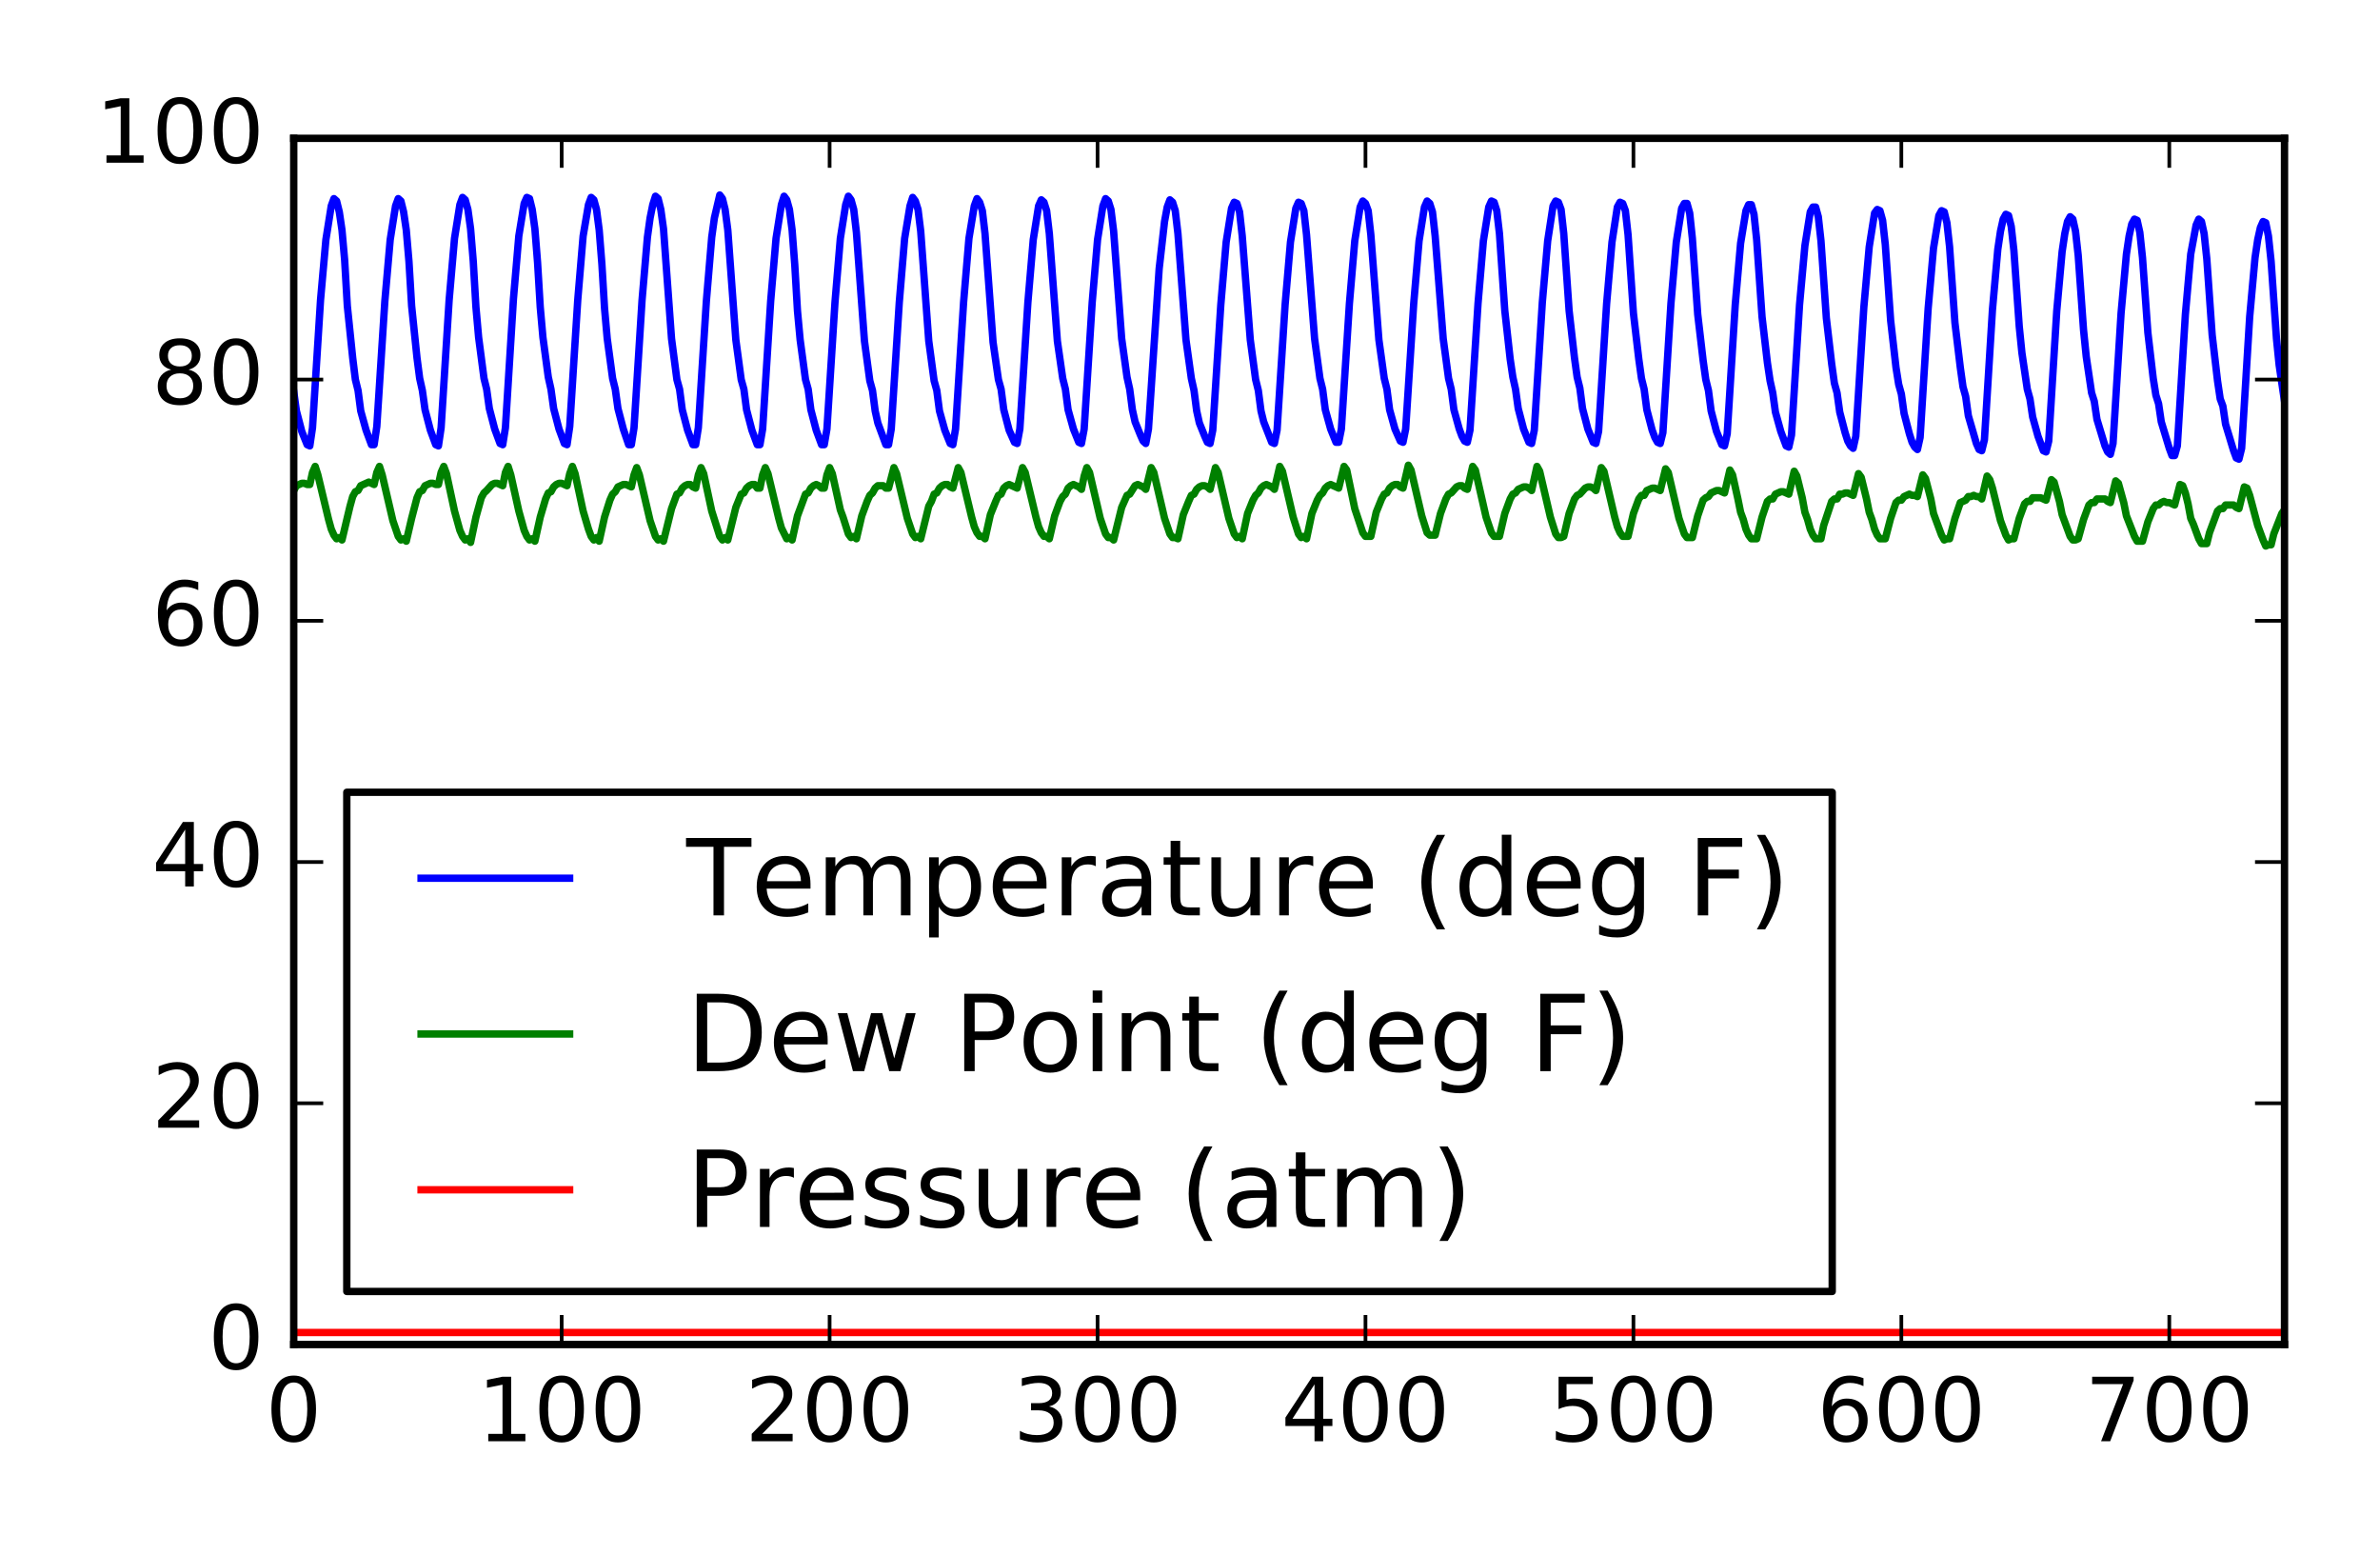 <?xml version="1.0" encoding="utf-8" standalone="no"?>
<!DOCTYPE svg PUBLIC "-//W3C//DTD SVG 1.1//EN"
  "http://www.w3.org/Graphics/SVG/1.1/DTD/svg11.dtd">
<!-- Created with matplotlib (http://matplotlib.org/) -->
<svg height="211pt" version="1.1" viewBox="0 0 323 211" width="323pt" xmlns="http://www.w3.org/2000/svg" xmlns:xlink="http://www.w3.org/1999/xlink">
 <defs>
  <style type="text/css">
*{stroke-linecap:butt;stroke-linejoin:round;stroke-miterlimit:100000;}
  </style>
 </defs>
 <g id="figure_1">
  <g id="patch_1">
   <path d="M 0 211 
L 323 211 
L 323 0 
L 0 0 
z
" style="fill:#ffffff;"/>
  </g>
  <g id="axes_1">
   <g id="patch_2">
    <path d="M 39.865 182.426 
L 310.04 182.426 
L 310.04 18.767 
L 39.865 18.767 
z
" style="fill:#ffffff;"/>
   </g>
   <g id="line2d_1">
    <path clip-path="url(#p791a00d838)" d="M 39.865 53.135 
L 40.229 55.754 
L 40.956 58.536 
L 41.683 60.336 
L 42.047 60.5 
L 42.41 58.045 
L 43.501 40.697 
L 44.229 32.514 
L 44.956 27.932 
L 45.319 26.95 
L 45.683 27.277 
L 46.047 28.75 
L 46.41 31.205 
L 46.774 35.296 
L 47.138 41.516 
L 47.865 48.553 
L 48.228 51.499 
L 48.592 52.972 
L 48.956 55.754 
L 49.683 58.372 
L 50.41 60.336 
L 50.774 60.336 
L 51.137 57.881 
L 52.228 40.861 
L 52.956 32.514 
L 53.683 27.932 
L 54.046 26.95 
L 54.41 27.277 
L 54.774 28.75 
L 55.137 31.205 
L 55.501 35.46 
L 55.865 41.516 
L 56.592 48.553 
L 56.955 51.335 
L 57.319 52.972 
L 57.683 55.59 
L 58.41 58.372 
L 59.137 60.336 
L 59.501 60.5 
L 59.864 58.045 
L 60.955 40.697 
L 61.683 32.351 
L 62.41 27.768 
L 62.774 26.786 
L 63.137 27.114 
L 63.501 28.423 
L 63.864 31.041 
L 64.228 35.46 
L 64.592 41.679 
L 64.955 45.771 
L 65.683 51.335 
L 66.046 52.808 
L 66.41 55.427 
L 67.137 58.209 
L 67.864 60.173 
L 68.228 60.336 
L 68.592 58.045 
L 69.682 40.534 
L 70.41 32.023 
L 71.137 27.604 
L 71.501 26.786 
L 71.864 26.95 
L 72.228 28.423 
L 72.591 31.041 
L 72.955 35.624 
L 73.319 41.679 
L 73.682 45.771 
L 74.41 51.171 
L 74.773 52.808 
L 75.137 55.427 
L 75.864 58.209 
L 76.591 60.173 
L 76.955 60.336 
L 77.319 57.881 
L 78.409 40.697 
L 79.137 32.023 
L 79.864 27.768 
L 80.228 26.786 
L 80.591 27.114 
L 80.955 28.423 
L 81.318 31.205 
L 81.682 35.787 
L 82.046 41.843 
L 82.409 45.934 
L 83.137 51.335 
L 83.5 52.808 
L 83.864 55.427 
L 84.591 58.209 
L 85.318 60.336 
L 85.682 60.336 
L 86.046 58.045 
L 87.137 40.697 
L 87.864 32.187 
L 88.227 29.568 
L 88.591 27.768 
L 88.955 26.623 
L 89.318 26.95 
L 89.682 28.423 
L 90.046 31.041 
L 91.136 45.934 
L 91.864 51.499 
L 92.227 52.808 
L 92.591 55.59 
L 93.318 58.372 
L 94.045 60.336 
L 94.409 60.336 
L 94.773 58.045 
L 95.864 40.861 
L 96.591 32.187 
L 96.954 29.568 
L 97.682 26.459 
L 98.045 26.95 
L 98.409 28.423 
L 98.773 31.205 
L 99.863 46.098 
L 100.591 51.499 
L 100.954 52.808 
L 101.318 55.59 
L 102.045 58.372 
L 102.773 60.336 
L 103.136 60.336 
L 103.5 58.209 
L 104.591 40.861 
L 105.318 32.351 
L 106.045 27.768 
L 106.409 26.623 
L 106.772 27.114 
L 107.136 28.423 
L 107.5 31.205 
L 107.863 35.951 
L 108.227 42.17 
L 108.591 46.098 
L 109.318 51.499 
L 109.681 52.808 
L 110.045 55.59 
L 110.772 58.372 
L 111.5 60.336 
L 111.863 60.336 
L 112.227 58.209 
L 113.318 41.025 
L 114.045 32.351 
L 114.772 27.768 
L 115.136 26.623 
L 115.499 27.114 
L 115.863 28.423 
L 116.227 31.532 
L 117.318 46.262 
L 118.045 51.662 
L 118.408 52.972 
L 118.772 55.754 
L 119.136 57.39 
L 120.227 60.336 
L 120.59 60.336 
L 120.954 58.209 
L 122.045 41.025 
L 122.772 32.351 
L 123.499 27.932 
L 123.863 26.786 
L 124.227 27.277 
L 124.59 28.423 
L 124.954 31.369 
L 126.045 46.262 
L 126.772 51.662 
L 127.136 52.972 
L 127.499 55.754 
L 128.226 58.372 
L 128.954 60.173 
L 129.317 60.336 
L 129.681 58.209 
L 130.772 41.025 
L 131.499 32.351 
L 132.226 27.932 
L 132.59 26.95 
L 132.954 27.441 
L 133.317 28.586 
L 133.681 31.696 
L 134.772 46.425 
L 135.499 51.499 
L 135.863 52.808 
L 136.226 55.59 
L 136.953 58.372 
L 137.681 60.009 
L 138.044 60.173 
L 138.408 58.209 
L 139.499 41.025 
L 140.226 32.514 
L 140.953 27.932 
L 141.317 27.114 
L 141.681 27.441 
L 142.044 28.586 
L 142.408 31.696 
L 143.499 46.262 
L 144.226 51.335 
L 144.59 52.808 
L 144.953 55.59 
L 145.681 58.209 
L 146.408 60.009 
L 146.771 60.173 
L 147.135 58.209 
L 148.226 41.025 
L 148.953 32.514 
L 149.68 27.932 
L 150.044 26.95 
L 150.408 27.277 
L 150.771 28.423 
L 151.135 31.369 
L 152.226 45.934 
L 152.953 51.171 
L 153.317 52.808 
L 153.68 55.59 
L 154.044 57.227 
L 154.771 59.027 
L 155.135 59.845 
L 155.498 60.173 
L 155.862 58.209 
L 157.317 36.442 
L 158.044 30.059 
L 158.407 28.095 
L 158.771 27.114 
L 159.135 27.441 
L 159.498 28.586 
L 159.862 31.696 
L 160.953 46.098 
L 161.68 51.335 
L 162.044 52.972 
L 162.407 55.754 
L 162.771 57.39 
L 163.498 59.191 
L 163.862 60.009 
L 164.225 60.173 
L 164.589 58.372 
L 165.68 41.352 
L 166.407 32.842 
L 167.135 28.259 
L 167.498 27.441 
L 167.862 27.604 
L 168.225 28.75 
L 168.589 32.023 
L 169.68 46.098 
L 170.407 51.499 
L 170.771 52.972 
L 171.134 55.754 
L 171.498 57.227 
L 172.589 60.009 
L 172.953 60.173 
L 173.316 58.372 
L 174.407 41.352 
L 175.134 32.842 
L 175.862 28.259 
L 176.225 27.441 
L 176.589 27.604 
L 176.952 28.586 
L 177.316 31.86 
L 178.407 45.934 
L 179.134 51.335 
L 179.498 52.808 
L 179.861 55.59 
L 180.589 58.209 
L 181.316 60.009 
L 181.68 60.009 
L 182.043 58.209 
L 183.134 41.188 
L 183.861 32.678 
L 184.589 28.095 
L 184.952 27.277 
L 185.316 27.604 
L 185.68 28.586 
L 186.043 31.86 
L 187.134 46.098 
L 187.861 51.335 
L 188.225 52.808 
L 188.589 55.59 
L 189.316 58.209 
L 190.043 59.845 
L 190.407 60.009 
L 190.77 58.209 
L 191.861 41.188 
L 192.588 32.678 
L 193.316 28.095 
L 193.679 27.277 
L 194.043 27.604 
L 194.407 28.75 
L 194.77 32.023 
L 195.861 45.934 
L 196.588 51.335 
L 196.952 52.808 
L 197.316 55.59 
L 198.043 58.209 
L 198.406 59.191 
L 198.77 59.845 
L 199.134 60.009 
L 199.497 58.372 
L 200.588 41.188 
L 201.315 32.678 
L 202.043 28.095 
L 202.406 27.277 
L 202.77 27.441 
L 203.134 28.586 
L 203.497 31.696 
L 204.224 42.17 
L 204.952 48.717 
L 205.315 51.171 
L 205.679 52.808 
L 206.043 55.427 
L 206.77 58.209 
L 207.497 60.009 
L 207.861 60.173 
L 208.224 58.372 
L 209.315 41.025 
L 210.043 32.678 
L 210.77 27.932 
L 211.133 27.277 
L 211.497 27.441 
L 211.861 28.423 
L 212.224 31.696 
L 212.952 42.17 
L 213.679 48.553 
L 214.042 51.171 
L 214.406 52.644 
L 214.77 55.427 
L 215.497 58.209 
L 216.224 60.009 
L 216.588 60.173 
L 216.951 58.536 
L 218.042 41.188 
L 218.77 32.842 
L 219.497 28.095 
L 219.86 27.441 
L 220.224 27.604 
L 220.588 28.586 
L 220.951 31.86 
L 221.679 42.497 
L 222.406 48.717 
L 222.769 51.335 
L 223.133 52.808 
L 223.497 55.59 
L 224.224 58.372 
L 224.588 59.354 
L 224.951 60.009 
L 225.315 60.173 
L 225.678 58.7 
L 226.769 41.188 
L 227.497 32.842 
L 228.224 28.259 
L 228.588 27.604 
L 228.951 27.604 
L 229.315 28.914 
L 229.678 32.351 
L 230.406 42.661 
L 231.133 48.88 
L 231.497 51.499 
L 231.86 52.972 
L 232.224 55.754 
L 232.951 58.536 
L 233.678 60.336 
L 234.042 60.5 
L 234.406 58.863 
L 235.496 41.352 
L 236.224 33.005 
L 236.951 28.586 
L 237.315 27.768 
L 237.678 27.768 
L 238.042 29.077 
L 238.405 32.514 
L 239.133 42.988 
L 239.86 49.208 
L 240.224 51.662 
L 240.587 53.299 
L 240.951 55.918 
L 241.678 58.536 
L 242.405 60.5 
L 242.769 60.664 
L 243.133 59.027 
L 244.223 41.352 
L 244.951 33.333 
L 245.678 28.75 
L 246.042 28.095 
L 246.405 28.095 
L 246.769 29.405 
L 247.132 32.678 
L 247.86 43.152 
L 248.587 49.371 
L 248.951 51.99 
L 249.314 53.299 
L 249.678 55.918 
L 250.405 58.7 
L 250.769 59.845 
L 251.132 60.5 
L 251.496 60.827 
L 251.86 59.191 
L 252.951 41.679 
L 253.678 33.496 
L 254.405 28.914 
L 254.769 28.423 
L 255.132 28.586 
L 255.496 29.896 
L 255.86 33.169 
L 256.587 43.479 
L 257.314 49.862 
L 257.678 52.153 
L 258.041 53.463 
L 258.405 56.081 
L 259.132 58.863 
L 259.496 60.009 
L 259.859 60.664 
L 260.223 60.991 
L 260.587 59.354 
L 261.678 41.843 
L 262.405 33.66 
L 263.132 29.241 
L 263.496 28.586 
L 263.859 28.75 
L 264.223 30.223 
L 264.587 33.496 
L 265.314 43.807 
L 266.041 49.862 
L 266.405 52.481 
L 266.768 53.79 
L 267.132 56.409 
L 268.223 60.173 
L 268.587 60.991 
L 268.95 61.155 
L 269.314 59.682 
L 270.405 42.007 
L 271.132 33.824 
L 271.496 31.369 
L 271.859 29.732 
L 272.223 29.077 
L 272.586 29.241 
L 272.95 30.714 
L 273.314 33.987 
L 274.041 44.298 
L 274.405 47.898 
L 275.132 52.808 
L 275.495 54.117 
L 275.859 56.572 
L 276.586 59.191 
L 277.314 61.155 
L 277.677 61.318 
L 278.041 59.845 
L 279.132 42.17 
L 279.859 34.151 
L 280.223 31.696 
L 280.586 30.059 
L 280.95 29.405 
L 281.313 29.732 
L 281.677 31.369 
L 282.041 34.642 
L 282.768 44.789 
L 283.132 48.389 
L 283.859 53.299 
L 284.222 54.445 
L 284.586 56.9 
L 285.677 60.5 
L 286.041 61.318 
L 286.404 61.646 
L 286.768 60.173 
L 287.859 42.497 
L 288.586 34.478 
L 288.95 32.023 
L 289.313 30.387 
L 289.677 29.732 
L 290.041 29.896 
L 290.404 31.532 
L 290.768 34.969 
L 291.495 45.116 
L 292.222 51.335 
L 292.586 53.626 
L 292.95 54.772 
L 293.313 57.227 
L 294.404 60.827 
L 294.768 61.809 
L 295.131 61.809 
L 295.495 60.5 
L 296.586 42.661 
L 297.313 34.478 
L 298.04 30.55 
L 298.404 29.732 
L 298.768 30.059 
L 299.131 31.696 
L 299.495 35.133 
L 300.222 45.443 
L 300.949 51.662 
L 301.313 54.117 
L 301.677 55.099 
L 302.04 57.554 
L 303.131 61.155 
L 303.495 62.137 
L 303.858 62.3 
L 304.222 60.827 
L 305.313 42.988 
L 306.04 34.969 
L 306.404 32.514 
L 306.767 30.878 
L 307.131 30.059 
L 307.495 30.223 
L 307.858 32.023 
L 308.222 35.46 
L 308.949 45.934 
L 309.313 49.535 
L 310.04 54.445 
L 310.04 54.445 
" style="fill:none;stroke:#0000ff;stroke-linecap:square;"/>
   </g>
   <g id="line2d_2">
    <path clip-path="url(#p791a00d838)" d="M 39.865 66.555 
L 40.229 65.901 
L 40.956 65.573 
L 41.32 65.573 
L 41.683 65.737 
L 42.047 65.737 
L 42.41 64.101 
L 42.774 63.282 
L 43.138 64.428 
L 44.592 70.483 
L 44.956 71.793 
L 45.319 72.611 
L 45.683 73.102 
L 46.047 72.938 
L 46.41 73.265 
L 47.501 68.683 
L 47.865 67.374 
L 48.228 66.719 
L 48.592 66.555 
L 48.956 65.901 
L 50.047 65.41 
L 50.774 65.737 
L 51.137 64.101 
L 51.501 63.282 
L 51.865 64.428 
L 53.319 70.647 
L 54.046 72.774 
L 54.41 73.265 
L 54.774 73.102 
L 55.137 73.429 
L 55.865 70.32 
L 56.592 67.537 
L 56.955 66.719 
L 57.319 66.555 
L 57.683 65.901 
L 58.41 65.573 
L 58.774 65.573 
L 59.137 65.737 
L 59.501 65.737 
L 59.864 64.101 
L 60.228 63.282 
L 60.592 64.264 
L 61.683 69.338 
L 62.41 71.956 
L 62.774 72.774 
L 63.137 73.265 
L 63.501 73.102 
L 63.864 73.593 
L 64.592 70.156 
L 65.319 67.537 
L 65.683 66.883 
L 66.046 66.555 
L 66.773 65.737 
L 67.137 65.573 
L 67.501 65.573 
L 68.228 65.901 
L 68.592 64.101 
L 68.955 63.282 
L 69.319 64.428 
L 70.41 69.338 
L 71.137 71.956 
L 71.501 72.774 
L 71.864 73.265 
L 72.228 73.102 
L 72.591 73.429 
L 73.319 70.156 
L 74.046 67.701 
L 74.41 66.883 
L 74.773 66.719 
L 75.137 66.064 
L 75.5 65.737 
L 75.864 65.573 
L 76.228 65.573 
L 76.955 65.901 
L 77.319 64.264 
L 77.682 63.282 
L 78.046 64.264 
L 79.137 69.338 
L 79.864 71.793 
L 80.228 72.774 
L 80.591 73.265 
L 80.955 72.938 
L 81.318 73.429 
L 82.046 70.156 
L 82.773 67.865 
L 83.137 67.046 
L 83.5 66.719 
L 83.864 66.064 
L 84.591 65.737 
L 84.955 65.737 
L 85.682 66.064 
L 86.046 64.428 
L 86.409 63.446 
L 86.773 64.428 
L 88.227 70.647 
L 88.955 72.774 
L 89.318 73.265 
L 89.682 73.102 
L 90.046 73.429 
L 91.136 69.01 
L 91.864 67.046 
L 92.227 66.883 
L 92.591 66.228 
L 92.955 65.901 
L 93.318 65.737 
L 93.682 65.737 
L 94.045 66.064 
L 94.409 66.228 
L 94.773 64.428 
L 95.136 63.446 
L 95.5 64.264 
L 96.591 69.338 
L 97.682 72.774 
L 98.045 73.265 
L 98.409 72.938 
L 98.773 73.265 
L 99.863 68.847 
L 100.591 67.046 
L 100.954 66.883 
L 101.318 66.228 
L 101.682 65.901 
L 102.045 65.737 
L 102.409 65.737 
L 102.773 66.228 
L 103.136 66.228 
L 103.5 64.428 
L 103.863 63.446 
L 104.227 64.264 
L 105.682 70.32 
L 106.045 71.629 
L 106.772 73.102 
L 107.136 72.938 
L 107.5 73.265 
L 108.227 69.992 
L 108.954 68.028 
L 109.318 67.046 
L 109.681 66.883 
L 110.045 66.228 
L 110.409 65.901 
L 110.772 65.737 
L 111.136 65.901 
L 111.5 66.228 
L 111.863 66.228 
L 112.227 64.428 
L 112.59 63.446 
L 112.954 64.264 
L 114.045 69.174 
L 114.409 70.156 
L 115.136 72.447 
L 115.499 72.938 
L 115.863 72.774 
L 116.227 73.102 
L 116.954 69.992 
L 117.681 68.028 
L 118.045 67.21 
L 118.408 66.883 
L 118.772 66.228 
L 119.136 65.901 
L 119.863 65.901 
L 120.227 66.228 
L 120.59 66.228 
L 121.317 63.446 
L 121.681 64.264 
L 123.136 70.32 
L 123.863 72.447 
L 124.227 72.938 
L 124.59 72.774 
L 124.954 73.102 
L 126.045 68.683 
L 126.408 68.028 
L 126.772 67.046 
L 127.136 66.883 
L 127.499 66.228 
L 127.863 65.901 
L 128.226 65.737 
L 128.59 65.737 
L 128.954 66.064 
L 129.317 66.228 
L 130.045 63.446 
L 130.408 64.101 
L 131.863 70.156 
L 132.226 71.465 
L 132.59 72.283 
L 132.954 72.774 
L 133.317 72.774 
L 133.681 73.102 
L 134.408 69.829 
L 135.135 68.028 
L 135.499 67.21 
L 135.863 67.046 
L 136.226 66.228 
L 136.59 65.901 
L 136.953 65.737 
L 138.044 66.228 
L 138.772 63.446 
L 139.135 64.101 
L 140.59 70.156 
L 140.953 71.465 
L 141.317 72.283 
L 141.681 72.774 
L 142.044 72.774 
L 142.408 73.102 
L 143.135 69.992 
L 143.862 68.028 
L 144.226 67.374 
L 144.59 67.046 
L 144.953 66.228 
L 145.317 65.901 
L 145.681 65.737 
L 146.408 66.064 
L 146.771 66.392 
L 147.135 64.591 
L 147.499 63.446 
L 147.862 64.101 
L 149.317 70.32 
L 150.044 72.447 
L 150.408 72.938 
L 150.771 72.938 
L 151.135 73.265 
L 152.226 68.847 
L 152.953 67.21 
L 153.317 67.046 
L 154.044 65.901 
L 154.408 65.737 
L 155.135 66.064 
L 155.498 66.392 
L 156.226 63.446 
L 156.589 64.101 
L 158.044 70.32 
L 158.771 72.447 
L 159.135 72.938 
L 159.498 72.938 
L 159.862 73.102 
L 160.589 69.829 
L 161.316 68.028 
L 161.68 67.21 
L 162.044 67.046 
L 162.407 66.392 
L 162.771 66.064 
L 163.135 65.901 
L 163.498 65.901 
L 163.862 66.064 
L 164.225 66.392 
L 164.953 63.446 
L 165.316 64.101 
L 166.771 70.32 
L 167.498 72.447 
L 167.862 72.938 
L 168.225 72.774 
L 168.589 73.102 
L 169.316 69.665 
L 170.044 67.865 
L 170.407 67.21 
L 170.771 66.883 
L 171.134 66.228 
L 171.498 65.901 
L 171.862 65.737 
L 172.589 66.064 
L 172.953 66.392 
L 173.68 63.282 
L 174.043 63.937 
L 175.498 70.156 
L 176.225 72.447 
L 176.589 72.938 
L 176.952 72.774 
L 177.316 73.102 
L 178.043 69.665 
L 178.771 67.865 
L 179.134 67.21 
L 179.498 66.883 
L 179.861 66.228 
L 180.225 65.901 
L 180.589 65.737 
L 181.68 66.228 
L 182.407 63.282 
L 182.77 63.773 
L 183.861 69.01 
L 184.952 72.283 
L 185.316 72.774 
L 186.043 72.774 
L 186.77 69.501 
L 187.498 67.701 
L 187.861 67.046 
L 188.225 66.883 
L 188.589 66.228 
L 188.952 65.901 
L 189.316 65.737 
L 189.679 65.737 
L 190.043 66.064 
L 190.407 66.228 
L 191.134 63.119 
L 191.498 63.773 
L 192.952 69.992 
L 193.679 72.283 
L 194.043 72.611 
L 194.77 72.611 
L 195.497 69.665 
L 196.225 67.701 
L 196.588 67.046 
L 196.952 66.883 
L 197.679 66.064 
L 198.043 65.901 
L 198.406 65.901 
L 198.77 66.228 
L 199.134 66.392 
L 199.861 63.282 
L 200.225 63.773 
L 201.679 70.156 
L 202.406 72.283 
L 202.77 72.774 
L 203.497 72.774 
L 204.224 69.665 
L 204.952 67.701 
L 205.315 67.046 
L 205.679 66.883 
L 206.043 66.392 
L 206.77 66.064 
L 207.134 66.064 
L 207.497 66.228 
L 207.861 66.555 
L 208.588 63.282 
L 208.952 63.937 
L 210.406 70.156 
L 211.133 72.447 
L 211.497 72.938 
L 211.861 72.938 
L 212.224 72.774 
L 212.952 69.665 
L 213.679 67.701 
L 214.042 67.21 
L 214.406 67.046 
L 215.133 66.228 
L 215.497 66.064 
L 215.861 66.064 
L 216.224 66.228 
L 216.588 66.555 
L 217.315 63.446 
L 217.679 63.937 
L 219.133 70.156 
L 219.497 71.465 
L 219.86 72.283 
L 220.224 72.774 
L 220.951 72.774 
L 221.679 69.665 
L 222.406 67.701 
L 222.769 67.21 
L 223.133 67.21 
L 223.497 66.555 
L 224.224 66.228 
L 224.588 66.228 
L 225.315 66.555 
L 226.042 63.61 
L 226.406 64.101 
L 227.86 70.32 
L 228.588 72.447 
L 228.951 72.938 
L 229.678 72.938 
L 230.406 69.992 
L 231.133 67.865 
L 231.497 67.537 
L 231.86 67.374 
L 232.224 66.883 
L 232.951 66.555 
L 233.315 66.555 
L 234.042 66.883 
L 234.769 63.773 
L 235.133 64.428 
L 235.86 67.701 
L 236.224 69.501 
L 236.587 70.483 
L 236.951 71.793 
L 237.315 72.611 
L 237.678 73.102 
L 238.405 73.102 
L 239.133 70.156 
L 239.86 68.028 
L 240.224 67.701 
L 240.587 67.701 
L 240.951 67.046 
L 241.678 66.719 
L 242.042 66.719 
L 242.769 67.046 
L 243.496 63.937 
L 243.86 64.591 
L 244.587 67.537 
L 244.951 69.501 
L 245.314 70.483 
L 245.678 71.793 
L 246.042 72.611 
L 246.405 73.102 
L 247.132 73.102 
L 247.496 71.302 
L 248.587 68.028 
L 248.951 67.701 
L 249.314 67.701 
L 249.678 67.046 
L 250.042 67.046 
L 250.405 66.883 
L 250.769 66.883 
L 251.496 67.21 
L 252.223 64.264 
L 252.587 64.755 
L 253.314 67.701 
L 253.678 69.501 
L 254.041 70.483 
L 254.405 71.793 
L 254.769 72.611 
L 255.132 73.102 
L 255.86 73.102 
L 256.587 70.32 
L 257.314 68.192 
L 257.678 67.865 
L 258.041 67.865 
L 258.405 67.374 
L 259.132 67.046 
L 259.496 67.21 
L 259.859 67.21 
L 260.223 67.374 
L 260.95 64.428 
L 261.314 64.919 
L 262.041 67.701 
L 262.405 69.665 
L 263.496 72.611 
L 263.859 73.265 
L 264.223 73.102 
L 264.587 73.102 
L 265.314 70.32 
L 266.041 68.192 
L 266.768 67.865 
L 267.132 67.374 
L 267.496 67.374 
L 267.859 67.21 
L 268.223 67.374 
L 268.587 67.374 
L 268.95 67.701 
L 269.677 64.591 
L 270.041 65.082 
L 270.405 66.228 
L 271.496 70.647 
L 272.223 72.611 
L 272.586 73.265 
L 272.95 73.102 
L 273.314 73.102 
L 274.041 70.32 
L 274.768 68.356 
L 275.132 68.028 
L 275.495 68.028 
L 275.859 67.537 
L 276.95 67.537 
L 277.677 67.865 
L 278.404 65.082 
L 278.768 65.41 
L 279.495 68.028 
L 279.859 69.829 
L 280.95 72.774 
L 281.313 73.265 
L 281.677 73.265 
L 282.041 73.102 
L 282.768 70.483 
L 283.495 68.519 
L 283.859 68.192 
L 284.222 68.192 
L 284.586 67.701 
L 285.677 67.701 
L 286.041 68.028 
L 286.404 68.192 
L 287.131 65.246 
L 287.495 65.573 
L 288.222 68.192 
L 288.586 69.992 
L 289.677 72.774 
L 290.041 73.429 
L 290.768 73.429 
L 291.495 70.811 
L 292.222 69.01 
L 292.586 68.519 
L 292.95 68.519 
L 293.313 68.192 
L 293.677 68.028 
L 294.04 68.192 
L 294.404 68.192 
L 295.131 68.519 
L 295.859 65.737 
L 296.222 65.901 
L 296.586 66.883 
L 296.949 68.356 
L 297.313 70.32 
L 297.677 71.138 
L 298.404 73.102 
L 298.768 73.756 
L 299.495 73.756 
L 299.858 72.283 
L 300.949 69.338 
L 301.313 69.01 
L 301.677 69.01 
L 302.04 68.519 
L 303.131 68.519 
L 303.495 68.847 
L 303.858 69.01 
L 304.586 66.064 
L 304.949 66.228 
L 305.313 67.21 
L 306.404 71.302 
L 307.131 73.265 
L 307.495 74.084 
L 307.858 73.92 
L 308.222 73.92 
L 308.585 72.447 
L 309.676 69.665 
L 310.04 69.174 
L 310.04 69.174 
" style="fill:none;stroke:#008000;stroke-linecap:square;"/>
   </g>
   <g id="line2d_3">
    <path clip-path="url(#p791a00d838)" d="M 39.865 180.79 
L 310.04 180.79 
L 310.04 180.79 
" style="fill:none;stroke:#ff0000;stroke-linecap:square;"/>
   </g>
   <g id="patch_3">
    <path d="M 39.865 182.426 
L 39.865 18.767 
" style="fill:none;stroke:#000000;stroke-linecap:square;stroke-linejoin:miter;"/>
   </g>
   <g id="patch_4">
    <path d="M 39.865 182.426 
L 310.04 182.426 
" style="fill:none;stroke:#000000;stroke-linecap:square;stroke-linejoin:miter;"/>
   </g>
   <g id="patch_5">
    <path d="M 310.04 182.426 
L 310.04 18.767 
" style="fill:none;stroke:#000000;stroke-linecap:square;stroke-linejoin:miter;"/>
   </g>
   <g id="patch_6">
    <path d="M 39.865 18.767 
L 310.04 18.767 
" style="fill:none;stroke:#000000;stroke-linecap:square;stroke-linejoin:miter;"/>
   </g>
   <g id="matplotlib.axis_1">
    <g id="xtick_1">
     <g id="line2d_4">
      <defs>
       <path d="M 0 0 
L 0 -4 
" id="m455fc2b2ca" style="stroke:#000000;stroke-width:0.5;"/>
      </defs>
      <g>
       <use style="stroke:#000000;stroke-width:0.5;" x="39.865" xlink:href="#m455fc2b2ca" y="182.426"/>
      </g>
     </g>
     <g id="line2d_5">
      <defs>
       <path d="M 0 0 
L 0 4 
" id="m9ab64dc253" style="stroke:#000000;stroke-width:0.5;"/>
      </defs>
      <g>
       <use style="stroke:#000000;stroke-width:0.5;" x="39.865" xlink:href="#m9ab64dc253" y="18.767"/>
      </g>
     </g>
     <g id="text_1">
      <!-- 0 -->
      <defs>
       <path d="M 31.781 66.406 
Q 24.172 66.406 20.328 58.906 
Q 16.5 51.422 16.5 36.375 
Q 16.5 21.391 20.328 13.891 
Q 24.172 6.391 31.781 6.391 
Q 39.453 6.391 43.281 13.891 
Q 47.125 21.391 47.125 36.375 
Q 47.125 51.422 43.281 58.906 
Q 39.453 66.406 31.781 66.406 
M 31.781 74.219 
Q 44.047 74.219 50.516 64.516 
Q 56.984 54.828 56.984 36.375 
Q 56.984 17.969 50.516 8.266 
Q 44.047 -1.422 31.781 -1.422 
Q 19.531 -1.422 13.062 8.266 
Q 6.594 17.969 6.594 36.375 
Q 6.594 54.828 13.062 64.516 
Q 19.531 74.219 31.781 74.219 
" id="BitstreamVeraSans-Roman-30"/>
      </defs>
      <g transform="translate(36.047 195.544)scale(0.12 -0.12)">
       <use xlink:href="#BitstreamVeraSans-Roman-30"/>
      </g>
     </g>
    </g>
    <g id="xtick_2">
     <g id="line2d_6">
      <g>
       <use style="stroke:#000000;stroke-width:0.5;" x="76.228" xlink:href="#m455fc2b2ca" y="182.426"/>
      </g>
     </g>
     <g id="line2d_7">
      <g>
       <use style="stroke:#000000;stroke-width:0.5;" x="76.228" xlink:href="#m9ab64dc253" y="18.767"/>
      </g>
     </g>
     <g id="text_2">
      <!-- 100 -->
      <defs>
       <path d="M 12.406 8.297 
L 28.516 8.297 
L 28.516 63.922 
L 10.984 60.406 
L 10.984 69.391 
L 28.422 72.906 
L 38.281 72.906 
L 38.281 8.297 
L 54.391 8.297 
L 54.391 0 
L 12.406 0 
z
" id="BitstreamVeraSans-Roman-31"/>
      </defs>
      <g transform="translate(64.775 195.544)scale(0.12 -0.12)">
       <use xlink:href="#BitstreamVeraSans-Roman-31"/>
       <use x="63.623" xlink:href="#BitstreamVeraSans-Roman-30"/>
       <use x="127.246" xlink:href="#BitstreamVeraSans-Roman-30"/>
      </g>
     </g>
    </g>
    <g id="xtick_3">
     <g id="line2d_8">
      <g>
       <use style="stroke:#000000;stroke-width:0.5;" x="112.59" xlink:href="#m455fc2b2ca" y="182.426"/>
      </g>
     </g>
     <g id="line2d_9">
      <g>
       <use style="stroke:#000000;stroke-width:0.5;" x="112.59" xlink:href="#m9ab64dc253" y="18.767"/>
      </g>
     </g>
     <g id="text_3">
      <!-- 200 -->
      <defs>
       <path d="M 19.188 8.297 
L 53.609 8.297 
L 53.609 0 
L 7.328 0 
L 7.328 8.297 
Q 12.938 14.109 22.625 23.891 
Q 32.328 33.688 34.812 36.531 
Q 39.547 41.844 41.422 45.531 
Q 43.312 49.219 43.312 52.781 
Q 43.312 58.594 39.234 62.25 
Q 35.156 65.922 28.609 65.922 
Q 23.969 65.922 18.812 64.312 
Q 13.672 62.703 7.812 59.422 
L 7.812 69.391 
Q 13.766 71.781 18.938 73 
Q 24.125 74.219 28.422 74.219 
Q 39.75 74.219 46.484 68.547 
Q 53.219 62.891 53.219 53.422 
Q 53.219 48.922 51.531 44.891 
Q 49.859 40.875 45.406 35.406 
Q 44.188 33.984 37.641 27.219 
Q 31.109 20.453 19.188 8.297 
" id="BitstreamVeraSans-Roman-32"/>
      </defs>
      <g transform="translate(101.138 195.544)scale(0.12 -0.12)">
       <use xlink:href="#BitstreamVeraSans-Roman-32"/>
       <use x="63.623" xlink:href="#BitstreamVeraSans-Roman-30"/>
       <use x="127.246" xlink:href="#BitstreamVeraSans-Roman-30"/>
      </g>
     </g>
    </g>
    <g id="xtick_4">
     <g id="line2d_10">
      <g>
       <use style="stroke:#000000;stroke-width:0.5;" x="148.953" xlink:href="#m455fc2b2ca" y="182.426"/>
      </g>
     </g>
     <g id="line2d_11">
      <g>
       <use style="stroke:#000000;stroke-width:0.5;" x="148.953" xlink:href="#m9ab64dc253" y="18.767"/>
      </g>
     </g>
     <g id="text_4">
      <!-- 300 -->
      <defs>
       <path d="M 40.578 39.312 
Q 47.656 37.797 51.625 33 
Q 55.609 28.219 55.609 21.188 
Q 55.609 10.406 48.188 4.484 
Q 40.766 -1.422 27.094 -1.422 
Q 22.516 -1.422 17.656 -0.516 
Q 12.797 0.391 7.625 2.203 
L 7.625 11.719 
Q 11.719 9.328 16.594 8.109 
Q 21.484 6.891 26.812 6.891 
Q 36.078 6.891 40.938 10.547 
Q 45.797 14.203 45.797 21.188 
Q 45.797 27.641 41.281 31.266 
Q 36.766 34.906 28.719 34.906 
L 20.219 34.906 
L 20.219 43.016 
L 29.109 43.016 
Q 36.375 43.016 40.234 45.922 
Q 44.094 48.828 44.094 54.297 
Q 44.094 59.906 40.109 62.906 
Q 36.141 65.922 28.719 65.922 
Q 24.656 65.922 20.016 65.031 
Q 15.375 64.156 9.812 62.312 
L 9.812 71.094 
Q 15.438 72.656 20.344 73.438 
Q 25.25 74.219 29.594 74.219 
Q 40.828 74.219 47.359 69.109 
Q 53.906 64.016 53.906 55.328 
Q 53.906 49.266 50.438 45.094 
Q 46.969 40.922 40.578 39.312 
" id="BitstreamVeraSans-Roman-33"/>
      </defs>
      <g transform="translate(137.501 195.544)scale(0.12 -0.12)">
       <use xlink:href="#BitstreamVeraSans-Roman-33"/>
       <use x="63.623" xlink:href="#BitstreamVeraSans-Roman-30"/>
       <use x="127.246" xlink:href="#BitstreamVeraSans-Roman-30"/>
      </g>
     </g>
    </g>
    <g id="xtick_5">
     <g id="line2d_12">
      <g>
       <use style="stroke:#000000;stroke-width:0.5;" x="185.316" xlink:href="#m455fc2b2ca" y="182.426"/>
      </g>
     </g>
     <g id="line2d_13">
      <g>
       <use style="stroke:#000000;stroke-width:0.5;" x="185.316" xlink:href="#m9ab64dc253" y="18.767"/>
      </g>
     </g>
     <g id="text_5">
      <!-- 400 -->
      <defs>
       <path d="M 37.797 64.312 
L 12.891 25.391 
L 37.797 25.391 
z
M 35.203 72.906 
L 47.609 72.906 
L 47.609 25.391 
L 58.016 25.391 
L 58.016 17.188 
L 47.609 17.188 
L 47.609 0 
L 37.797 0 
L 37.797 17.188 
L 4.891 17.188 
L 4.891 26.703 
z
" id="BitstreamVeraSans-Roman-34"/>
      </defs>
      <g transform="translate(173.863 195.544)scale(0.12 -0.12)">
       <use xlink:href="#BitstreamVeraSans-Roman-34"/>
       <use x="63.623" xlink:href="#BitstreamVeraSans-Roman-30"/>
       <use x="127.246" xlink:href="#BitstreamVeraSans-Roman-30"/>
      </g>
     </g>
    </g>
    <g id="xtick_6">
     <g id="line2d_14">
      <g>
       <use style="stroke:#000000;stroke-width:0.5;" x="221.679" xlink:href="#m455fc2b2ca" y="182.426"/>
      </g>
     </g>
     <g id="line2d_15">
      <g>
       <use style="stroke:#000000;stroke-width:0.5;" x="221.679" xlink:href="#m9ab64dc253" y="18.767"/>
      </g>
     </g>
     <g id="text_6">
      <!-- 500 -->
      <defs>
       <path d="M 10.797 72.906 
L 49.516 72.906 
L 49.516 64.594 
L 19.828 64.594 
L 19.828 46.734 
Q 21.969 47.469 24.109 47.828 
Q 26.266 48.188 28.422 48.188 
Q 40.625 48.188 47.75 41.5 
Q 54.891 34.812 54.891 23.391 
Q 54.891 11.625 47.562 5.094 
Q 40.234 -1.422 26.906 -1.422 
Q 22.312 -1.422 17.547 -0.641 
Q 12.797 0.141 7.719 1.703 
L 7.719 11.625 
Q 12.109 9.234 16.797 8.062 
Q 21.484 6.891 26.703 6.891 
Q 35.156 6.891 40.078 11.328 
Q 45.016 15.766 45.016 23.391 
Q 45.016 31 40.078 35.438 
Q 35.156 39.891 26.703 39.891 
Q 22.75 39.891 18.812 39.016 
Q 14.891 38.141 10.797 36.281 
z
" id="BitstreamVeraSans-Roman-35"/>
      </defs>
      <g transform="translate(210.226 195.544)scale(0.12 -0.12)">
       <use xlink:href="#BitstreamVeraSans-Roman-35"/>
       <use x="63.623" xlink:href="#BitstreamVeraSans-Roman-30"/>
       <use x="127.246" xlink:href="#BitstreamVeraSans-Roman-30"/>
      </g>
     </g>
    </g>
    <g id="xtick_7">
     <g id="line2d_16">
      <g>
       <use style="stroke:#000000;stroke-width:0.5;" x="258.041" xlink:href="#m455fc2b2ca" y="182.426"/>
      </g>
     </g>
     <g id="line2d_17">
      <g>
       <use style="stroke:#000000;stroke-width:0.5;" x="258.041" xlink:href="#m9ab64dc253" y="18.767"/>
      </g>
     </g>
     <g id="text_7">
      <!-- 600 -->
      <defs>
       <path d="M 33.016 40.375 
Q 26.375 40.375 22.484 35.828 
Q 18.609 31.297 18.609 23.391 
Q 18.609 15.531 22.484 10.953 
Q 26.375 6.391 33.016 6.391 
Q 39.656 6.391 43.531 10.953 
Q 47.406 15.531 47.406 23.391 
Q 47.406 31.297 43.531 35.828 
Q 39.656 40.375 33.016 40.375 
M 52.594 71.297 
L 52.594 62.312 
Q 48.875 64.062 45.094 64.984 
Q 41.312 65.922 37.594 65.922 
Q 27.828 65.922 22.672 59.328 
Q 17.531 52.734 16.797 39.406 
Q 19.672 43.656 24.016 45.922 
Q 28.375 48.188 33.594 48.188 
Q 44.578 48.188 50.953 41.516 
Q 57.328 34.859 57.328 23.391 
Q 57.328 12.156 50.688 5.359 
Q 44.047 -1.422 33.016 -1.422 
Q 20.359 -1.422 13.672 8.266 
Q 6.984 17.969 6.984 36.375 
Q 6.984 53.656 15.188 63.938 
Q 23.391 74.219 37.203 74.219 
Q 40.922 74.219 44.703 73.484 
Q 48.484 72.75 52.594 71.297 
" id="BitstreamVeraSans-Roman-36"/>
      </defs>
      <g transform="translate(246.589 195.544)scale(0.12 -0.12)">
       <use xlink:href="#BitstreamVeraSans-Roman-36"/>
       <use x="63.623" xlink:href="#BitstreamVeraSans-Roman-30"/>
       <use x="127.246" xlink:href="#BitstreamVeraSans-Roman-30"/>
      </g>
     </g>
    </g>
    <g id="xtick_8">
     <g id="line2d_18">
      <g>
       <use style="stroke:#000000;stroke-width:0.5;" x="294.404" xlink:href="#m455fc2b2ca" y="182.426"/>
      </g>
     </g>
     <g id="line2d_19">
      <g>
       <use style="stroke:#000000;stroke-width:0.5;" x="294.404" xlink:href="#m9ab64dc253" y="18.767"/>
      </g>
     </g>
     <g id="text_8">
      <!-- 700 -->
      <defs>
       <path d="M 8.203 72.906 
L 55.078 72.906 
L 55.078 68.703 
L 28.609 0 
L 18.312 0 
L 43.219 64.594 
L 8.203 64.594 
z
" id="BitstreamVeraSans-Roman-37"/>
      </defs>
      <g transform="translate(282.952 195.544)scale(0.12 -0.12)">
       <use xlink:href="#BitstreamVeraSans-Roman-37"/>
       <use x="63.623" xlink:href="#BitstreamVeraSans-Roman-30"/>
       <use x="127.246" xlink:href="#BitstreamVeraSans-Roman-30"/>
      </g>
     </g>
    </g>
   </g>
   <g id="matplotlib.axis_2">
    <g id="ytick_1">
     <g id="line2d_20">
      <defs>
       <path d="M 0 0 
L 4 0 
" id="m5bb9023e5e" style="stroke:#000000;stroke-width:0.5;"/>
      </defs>
      <g>
       <use style="stroke:#000000;stroke-width:0.5;" x="39.865" xlink:href="#m5bb9023e5e" y="182.426"/>
      </g>
     </g>
     <g id="line2d_21">
      <defs>
       <path d="M 0 0 
L -4 0 
" id="mbee254b230" style="stroke:#000000;stroke-width:0.5;"/>
      </defs>
      <g>
       <use style="stroke:#000000;stroke-width:0.5;" x="310.04" xlink:href="#mbee254b230" y="182.426"/>
      </g>
     </g>
     <g id="text_9">
      <!-- 0 -->
      <g transform="translate(28.23 185.738)scale(0.12 -0.12)">
       <use xlink:href="#BitstreamVeraSans-Roman-30"/>
      </g>
     </g>
    </g>
    <g id="ytick_2">
     <g id="line2d_22">
      <g>
       <use style="stroke:#000000;stroke-width:0.5;" x="39.865" xlink:href="#m5bb9023e5e" y="149.694"/>
      </g>
     </g>
     <g id="line2d_23">
      <g>
       <use style="stroke:#000000;stroke-width:0.5;" x="310.04" xlink:href="#mbee254b230" y="149.694"/>
      </g>
     </g>
     <g id="text_10">
      <!-- 20 -->
      <g transform="translate(20.595 153.006)scale(0.12 -0.12)">
       <use xlink:href="#BitstreamVeraSans-Roman-32"/>
       <use x="63.623" xlink:href="#BitstreamVeraSans-Roman-30"/>
      </g>
     </g>
    </g>
    <g id="ytick_3">
     <g id="line2d_24">
      <g>
       <use style="stroke:#000000;stroke-width:0.5;" x="39.865" xlink:href="#m5bb9023e5e" y="116.963"/>
      </g>
     </g>
     <g id="line2d_25">
      <g>
       <use style="stroke:#000000;stroke-width:0.5;" x="310.04" xlink:href="#mbee254b230" y="116.963"/>
      </g>
     </g>
     <g id="text_11">
      <!-- 40 -->
      <g transform="translate(20.595 120.274)scale(0.12 -0.12)">
       <use xlink:href="#BitstreamVeraSans-Roman-34"/>
       <use x="63.623" xlink:href="#BitstreamVeraSans-Roman-30"/>
      </g>
     </g>
    </g>
    <g id="ytick_4">
     <g id="line2d_26">
      <g>
       <use style="stroke:#000000;stroke-width:0.5;" x="39.865" xlink:href="#m5bb9023e5e" y="84.231"/>
      </g>
     </g>
     <g id="line2d_27">
      <g>
       <use style="stroke:#000000;stroke-width:0.5;" x="310.04" xlink:href="#mbee254b230" y="84.231"/>
      </g>
     </g>
     <g id="text_12">
      <!-- 60 -->
      <g transform="translate(20.595 87.542)scale(0.12 -0.12)">
       <use xlink:href="#BitstreamVeraSans-Roman-36"/>
       <use x="63.623" xlink:href="#BitstreamVeraSans-Roman-30"/>
      </g>
     </g>
    </g>
    <g id="ytick_5">
     <g id="line2d_28">
      <g>
       <use style="stroke:#000000;stroke-width:0.5;" x="39.865" xlink:href="#m5bb9023e5e" y="51.499"/>
      </g>
     </g>
     <g id="line2d_29">
      <g>
       <use style="stroke:#000000;stroke-width:0.5;" x="310.04" xlink:href="#mbee254b230" y="51.499"/>
      </g>
     </g>
     <g id="text_13">
      <!-- 80 -->
      <defs>
       <path d="M 31.781 34.625 
Q 24.75 34.625 20.719 30.859 
Q 16.703 27.094 16.703 20.516 
Q 16.703 13.922 20.719 10.156 
Q 24.75 6.391 31.781 6.391 
Q 38.812 6.391 42.859 10.172 
Q 46.922 13.969 46.922 20.516 
Q 46.922 27.094 42.891 30.859 
Q 38.875 34.625 31.781 34.625 
M 21.922 38.812 
Q 15.578 40.375 12.031 44.719 
Q 8.5 49.078 8.5 55.328 
Q 8.5 64.062 14.719 69.141 
Q 20.953 74.219 31.781 74.219 
Q 42.672 74.219 48.875 69.141 
Q 55.078 64.062 55.078 55.328 
Q 55.078 49.078 51.531 44.719 
Q 48 40.375 41.703 38.812 
Q 48.828 37.156 52.797 32.312 
Q 56.781 27.484 56.781 20.516 
Q 56.781 9.906 50.312 4.234 
Q 43.844 -1.422 31.781 -1.422 
Q 19.734 -1.422 13.25 4.234 
Q 6.781 9.906 6.781 20.516 
Q 6.781 27.484 10.781 32.312 
Q 14.797 37.156 21.922 38.812 
M 18.312 54.391 
Q 18.312 48.734 21.844 45.562 
Q 25.391 42.391 31.781 42.391 
Q 38.141 42.391 41.719 45.562 
Q 45.312 48.734 45.312 54.391 
Q 45.312 60.062 41.719 63.234 
Q 38.141 66.406 31.781 66.406 
Q 25.391 66.406 21.844 63.234 
Q 18.312 60.062 18.312 54.391 
" id="BitstreamVeraSans-Roman-38"/>
      </defs>
      <g transform="translate(20.595 54.81)scale(0.12 -0.12)">
       <use xlink:href="#BitstreamVeraSans-Roman-38"/>
       <use x="63.623" xlink:href="#BitstreamVeraSans-Roman-30"/>
      </g>
     </g>
    </g>
    <g id="ytick_6">
     <g id="line2d_30">
      <g>
       <use style="stroke:#000000;stroke-width:0.5;" x="39.865" xlink:href="#m5bb9023e5e" y="18.767"/>
      </g>
     </g>
     <g id="line2d_31">
      <g>
       <use style="stroke:#000000;stroke-width:0.5;" x="310.04" xlink:href="#mbee254b230" y="18.767"/>
      </g>
     </g>
     <g id="text_14">
      <!-- 100 -->
      <g transform="translate(12.96 22.078)scale(0.12 -0.12)">
       <use xlink:href="#BitstreamVeraSans-Roman-31"/>
       <use x="63.623" xlink:href="#BitstreamVeraSans-Roman-30"/>
       <use x="127.246" xlink:href="#BitstreamVeraSans-Roman-30"/>
      </g>
     </g>
    </g>
   </g>
   <g id="legend_1">
    <g id="patch_7">
     <path d="M 47.065 175.226 
L 248.658 175.226 
L 248.658 107.497 
L 47.065 107.497 
z
" style="fill:#ffffff;stroke:#000000;stroke-linejoin:miter;"/>
    </g>
    <g id="line2d_32">
     <path d="M 57.145 119.159 
L 77.305 119.159 
" style="fill:none;stroke:#0000ff;stroke-linecap:square;"/>
    </g>
    <g id="line2d_33"/>
    <g id="text_15">
     <!-- Temperature (deg F) -->
     <defs>
      <path d="M 56.203 29.594 
L 56.203 25.203 
L 14.891 25.203 
Q 15.484 15.922 20.484 11.062 
Q 25.484 6.203 34.422 6.203 
Q 39.594 6.203 44.453 7.469 
Q 49.312 8.734 54.109 11.281 
L 54.109 2.781 
Q 49.266 0.734 44.188 -0.344 
Q 39.109 -1.422 33.891 -1.422 
Q 20.797 -1.422 13.156 6.188 
Q 5.516 13.812 5.516 26.812 
Q 5.516 40.234 12.766 48.109 
Q 20.016 56 32.328 56 
Q 43.359 56 49.781 48.891 
Q 56.203 41.797 56.203 29.594 
M 47.219 32.234 
Q 47.125 39.594 43.094 43.984 
Q 39.062 48.391 32.422 48.391 
Q 24.906 48.391 20.391 44.141 
Q 15.875 39.891 15.188 32.172 
z
" id="BitstreamVeraSans-Roman-65"/>
      <path d="M 8.5 21.578 
L 8.5 54.688 
L 17.484 54.688 
L 17.484 21.922 
Q 17.484 14.156 20.5 10.266 
Q 23.531 6.391 29.594 6.391 
Q 36.859 6.391 41.078 11.031 
Q 45.312 15.672 45.312 23.688 
L 45.312 54.688 
L 54.297 54.688 
L 54.297 0 
L 45.312 0 
L 45.312 8.406 
Q 42.047 3.422 37.719 1 
Q 33.406 -1.422 27.688 -1.422 
Q 18.266 -1.422 13.375 4.438 
Q 8.5 10.297 8.5 21.578 
" id="BitstreamVeraSans-Roman-75"/>
      <path d="M 52 44.188 
Q 55.375 50.25 60.062 53.125 
Q 64.75 56 71.094 56 
Q 79.641 56 84.281 50.016 
Q 88.922 44.047 88.922 33.016 
L 88.922 0 
L 79.891 0 
L 79.891 32.719 
Q 79.891 40.578 77.094 44.375 
Q 74.312 48.188 68.609 48.188 
Q 61.625 48.188 57.562 43.547 
Q 53.516 38.922 53.516 30.906 
L 53.516 0 
L 44.484 0 
L 44.484 32.719 
Q 44.484 40.625 41.703 44.406 
Q 38.922 48.188 33.109 48.188 
Q 26.219 48.188 22.156 43.531 
Q 18.109 38.875 18.109 30.906 
L 18.109 0 
L 9.078 0 
L 9.078 54.688 
L 18.109 54.688 
L 18.109 46.188 
Q 21.188 51.219 25.484 53.609 
Q 29.781 56 35.688 56 
Q 41.656 56 45.828 52.969 
Q 50 49.953 52 44.188 
" id="BitstreamVeraSans-Roman-6d"/>
      <path d="M -0.297 72.906 
L 61.375 72.906 
L 61.375 64.594 
L 35.5 64.594 
L 35.5 0 
L 25.594 0 
L 25.594 64.594 
L -0.297 64.594 
z
" id="BitstreamVeraSans-Roman-54"/>
      <path d="M 41.109 46.297 
Q 39.594 47.172 37.812 47.578 
Q 36.031 48 33.891 48 
Q 26.266 48 22.188 43.047 
Q 18.109 38.094 18.109 28.812 
L 18.109 0 
L 9.078 0 
L 9.078 54.688 
L 18.109 54.688 
L 18.109 46.188 
Q 20.953 51.172 25.484 53.578 
Q 30.031 56 36.531 56 
Q 37.453 56 38.578 55.875 
Q 39.703 55.766 41.062 55.516 
z
" id="BitstreamVeraSans-Roman-72"/>
      <path d="M 9.812 72.906 
L 51.703 72.906 
L 51.703 64.594 
L 19.672 64.594 
L 19.672 43.109 
L 48.578 43.109 
L 48.578 34.812 
L 19.672 34.812 
L 19.672 0 
L 9.812 0 
z
" id="BitstreamVeraSans-Roman-46"/>
      <path d="M 45.406 46.391 
L 45.406 75.984 
L 54.391 75.984 
L 54.391 0 
L 45.406 0 
L 45.406 8.203 
Q 42.578 3.328 38.25 0.953 
Q 33.938 -1.422 27.875 -1.422 
Q 17.969 -1.422 11.734 6.484 
Q 5.516 14.406 5.516 27.297 
Q 5.516 40.188 11.734 48.094 
Q 17.969 56 27.875 56 
Q 33.938 56 38.25 53.625 
Q 42.578 51.266 45.406 46.391 
M 14.797 27.297 
Q 14.797 17.391 18.875 11.75 
Q 22.953 6.109 30.078 6.109 
Q 37.203 6.109 41.297 11.75 
Q 45.406 17.391 45.406 27.297 
Q 45.406 37.203 41.297 42.844 
Q 37.203 48.484 30.078 48.484 
Q 22.953 48.484 18.875 42.844 
Q 14.797 37.203 14.797 27.297 
" id="BitstreamVeraSans-Roman-64"/>
      <path d="M 18.109 8.203 
L 18.109 -20.797 
L 9.078 -20.797 
L 9.078 54.688 
L 18.109 54.688 
L 18.109 46.391 
Q 20.953 51.266 25.266 53.625 
Q 29.594 56 35.594 56 
Q 45.562 56 51.781 48.094 
Q 58.016 40.188 58.016 27.297 
Q 58.016 14.406 51.781 6.484 
Q 45.562 -1.422 35.594 -1.422 
Q 29.594 -1.422 25.266 0.953 
Q 20.953 3.328 18.109 8.203 
M 48.688 27.297 
Q 48.688 37.203 44.609 42.844 
Q 40.531 48.484 33.406 48.484 
Q 26.266 48.484 22.188 42.844 
Q 18.109 37.203 18.109 27.297 
Q 18.109 17.391 22.188 11.75 
Q 26.266 6.109 33.406 6.109 
Q 40.531 6.109 44.609 11.75 
Q 48.688 17.391 48.688 27.297 
" id="BitstreamVeraSans-Roman-70"/>
      <path d="M 8.016 75.875 
L 15.828 75.875 
Q 23.141 64.359 26.781 53.312 
Q 30.422 42.281 30.422 31.391 
Q 30.422 20.453 26.781 9.375 
Q 23.141 -1.703 15.828 -13.188 
L 8.016 -13.188 
Q 14.5 -2 17.703 9.062 
Q 20.906 20.125 20.906 31.391 
Q 20.906 42.672 17.703 53.656 
Q 14.5 64.656 8.016 75.875 
" id="BitstreamVeraSans-Roman-29"/>
      <path d="M 18.312 70.219 
L 18.312 54.688 
L 36.812 54.688 
L 36.812 47.703 
L 18.312 47.703 
L 18.312 18.016 
Q 18.312 11.328 20.141 9.422 
Q 21.969 7.516 27.594 7.516 
L 36.812 7.516 
L 36.812 0 
L 27.594 0 
Q 17.188 0 13.234 3.875 
Q 9.281 7.766 9.281 18.016 
L 9.281 47.703 
L 2.688 47.703 
L 2.688 54.688 
L 9.281 54.688 
L 9.281 70.219 
z
" id="BitstreamVeraSans-Roman-74"/>
      <path d="M 45.406 27.984 
Q 45.406 37.75 41.375 43.109 
Q 37.359 48.484 30.078 48.484 
Q 22.859 48.484 18.828 43.109 
Q 14.797 37.75 14.797 27.984 
Q 14.797 18.266 18.828 12.891 
Q 22.859 7.516 30.078 7.516 
Q 37.359 7.516 41.375 12.891 
Q 45.406 18.266 45.406 27.984 
M 54.391 6.781 
Q 54.391 -7.172 48.188 -13.984 
Q 42 -20.797 29.203 -20.797 
Q 24.469 -20.797 20.266 -20.094 
Q 16.062 -19.391 12.109 -17.922 
L 12.109 -9.188 
Q 16.062 -11.328 19.922 -12.344 
Q 23.781 -13.375 27.781 -13.375 
Q 36.625 -13.375 41.016 -8.766 
Q 45.406 -4.156 45.406 5.172 
L 45.406 9.625 
Q 42.625 4.781 38.281 2.391 
Q 33.938 0 27.875 0 
Q 17.828 0 11.672 7.656 
Q 5.516 15.328 5.516 27.984 
Q 5.516 40.672 11.672 48.328 
Q 17.828 56 27.875 56 
Q 33.938 56 38.281 53.609 
Q 42.625 51.219 45.406 46.391 
L 45.406 54.688 
L 54.391 54.688 
z
" id="BitstreamVeraSans-Roman-67"/>
      <path id="BitstreamVeraSans-Roman-20"/>
      <path d="M 34.281 27.484 
Q 23.391 27.484 19.188 25 
Q 14.984 22.516 14.984 16.5 
Q 14.984 11.719 18.141 8.906 
Q 21.297 6.109 26.703 6.109 
Q 34.188 6.109 38.703 11.406 
Q 43.219 16.703 43.219 25.484 
L 43.219 27.484 
z
M 52.203 31.203 
L 52.203 0 
L 43.219 0 
L 43.219 8.297 
Q 40.141 3.328 35.547 0.953 
Q 30.953 -1.422 24.312 -1.422 
Q 15.922 -1.422 10.953 3.297 
Q 6 8.016 6 15.922 
Q 6 25.141 12.172 29.828 
Q 18.359 34.516 30.609 34.516 
L 43.219 34.516 
L 43.219 35.406 
Q 43.219 41.609 39.141 45 
Q 35.062 48.391 27.688 48.391 
Q 23 48.391 18.547 47.266 
Q 14.109 46.141 10.016 43.891 
L 10.016 52.203 
Q 14.938 54.109 19.578 55.047 
Q 24.219 56 28.609 56 
Q 40.484 56 46.344 49.844 
Q 52.203 43.703 52.203 31.203 
" id="BitstreamVeraSans-Roman-61"/>
      <path d="M 31 75.875 
Q 24.469 64.656 21.281 53.656 
Q 18.109 42.672 18.109 31.391 
Q 18.109 20.125 21.312 9.062 
Q 24.516 -2 31 -13.188 
L 23.188 -13.188 
Q 15.875 -1.703 12.234 9.375 
Q 8.594 20.453 8.594 31.391 
Q 8.594 42.281 12.203 53.312 
Q 15.828 64.359 23.188 75.875 
z
" id="BitstreamVeraSans-Roman-28"/>
     </defs>
     <g transform="translate(93.145 124.198)scale(0.144 -0.144)">
      <use xlink:href="#BitstreamVeraSans-Roman-54"/>
      <use x="60.818" xlink:href="#BitstreamVeraSans-Roman-65"/>
      <use x="122.342" xlink:href="#BitstreamVeraSans-Roman-6d"/>
      <use x="219.754" xlink:href="#BitstreamVeraSans-Roman-70"/>
      <use x="283.23" xlink:href="#BitstreamVeraSans-Roman-65"/>
      <use x="344.754" xlink:href="#BitstreamVeraSans-Roman-72"/>
      <use x="385.867" xlink:href="#BitstreamVeraSans-Roman-61"/>
      <use x="447.146" xlink:href="#BitstreamVeraSans-Roman-74"/>
      <use x="486.355" xlink:href="#BitstreamVeraSans-Roman-75"/>
      <use x="549.734" xlink:href="#BitstreamVeraSans-Roman-72"/>
      <use x="590.816" xlink:href="#BitstreamVeraSans-Roman-65"/>
      <use x="652.34" xlink:href="#BitstreamVeraSans-Roman-20"/>
      <use x="684.127" xlink:href="#BitstreamVeraSans-Roman-28"/>
      <use x="723.141" xlink:href="#BitstreamVeraSans-Roman-64"/>
      <use x="786.617" xlink:href="#BitstreamVeraSans-Roman-65"/>
      <use x="848.141" xlink:href="#BitstreamVeraSans-Roman-67"/>
      <use x="911.617" xlink:href="#BitstreamVeraSans-Roman-20"/>
      <use x="943.404" xlink:href="#BitstreamVeraSans-Roman-46"/>
      <use x="1000.924" xlink:href="#BitstreamVeraSans-Roman-29"/>
     </g>
    </g>
    <g id="line2d_34">
     <path d="M 57.145 140.295 
L 77.305 140.295 
" style="fill:none;stroke:#008000;stroke-linecap:square;"/>
    </g>
    <g id="line2d_35"/>
    <g id="text_16">
     <!-- Dew Point (deg F) -->
     <defs>
      <path d="M 4.203 54.688 
L 13.188 54.688 
L 24.422 12.016 
L 35.594 54.688 
L 46.188 54.688 
L 57.422 12.016 
L 68.609 54.688 
L 77.594 54.688 
L 63.281 0 
L 52.688 0 
L 40.922 44.828 
L 29.109 0 
L 18.5 0 
z
" id="BitstreamVeraSans-Roman-77"/>
      <path d="M 9.422 54.688 
L 18.406 54.688 
L 18.406 0 
L 9.422 0 
z
M 9.422 75.984 
L 18.406 75.984 
L 18.406 64.594 
L 9.422 64.594 
z
" id="BitstreamVeraSans-Roman-69"/>
      <path d="M 30.609 48.391 
Q 23.391 48.391 19.188 42.75 
Q 14.984 37.109 14.984 27.297 
Q 14.984 17.484 19.156 11.844 
Q 23.344 6.203 30.609 6.203 
Q 37.797 6.203 41.984 11.859 
Q 46.188 17.531 46.188 27.297 
Q 46.188 37.016 41.984 42.703 
Q 37.797 48.391 30.609 48.391 
M 30.609 56 
Q 42.328 56 49.016 48.375 
Q 55.719 40.766 55.719 27.297 
Q 55.719 13.875 49.016 6.219 
Q 42.328 -1.422 30.609 -1.422 
Q 18.844 -1.422 12.172 6.219 
Q 5.516 13.875 5.516 27.297 
Q 5.516 40.766 12.172 48.375 
Q 18.844 56 30.609 56 
" id="BitstreamVeraSans-Roman-6f"/>
      <path d="M 54.891 33.016 
L 54.891 0 
L 45.906 0 
L 45.906 32.719 
Q 45.906 40.484 42.875 44.328 
Q 39.844 48.188 33.797 48.188 
Q 26.516 48.188 22.312 43.547 
Q 18.109 38.922 18.109 30.906 
L 18.109 0 
L 9.078 0 
L 9.078 54.688 
L 18.109 54.688 
L 18.109 46.188 
Q 21.344 51.125 25.703 53.562 
Q 30.078 56 35.797 56 
Q 45.219 56 50.047 50.172 
Q 54.891 44.344 54.891 33.016 
" id="BitstreamVeraSans-Roman-6e"/>
      <path d="M 19.672 64.797 
L 19.672 8.109 
L 31.594 8.109 
Q 46.688 8.109 53.688 14.938 
Q 60.688 21.781 60.688 36.531 
Q 60.688 51.172 53.688 57.984 
Q 46.688 64.797 31.594 64.797 
z
M 9.812 72.906 
L 30.078 72.906 
Q 51.266 72.906 61.172 64.094 
Q 71.094 55.281 71.094 36.531 
Q 71.094 17.672 61.125 8.828 
Q 51.172 0 30.078 0 
L 9.812 0 
z
" id="BitstreamVeraSans-Roman-44"/>
      <path d="M 19.672 64.797 
L 19.672 37.406 
L 32.078 37.406 
Q 38.969 37.406 42.719 40.969 
Q 46.484 44.531 46.484 51.125 
Q 46.484 57.672 42.719 61.234 
Q 38.969 64.797 32.078 64.797 
z
M 9.812 72.906 
L 32.078 72.906 
Q 44.344 72.906 50.609 67.359 
Q 56.891 61.812 56.891 51.125 
Q 56.891 40.328 50.609 34.812 
Q 44.344 29.297 32.078 29.297 
L 19.672 29.297 
L 19.672 0 
L 9.812 0 
z
" id="BitstreamVeraSans-Roman-50"/>
     </defs>
     <g transform="translate(93.145 145.335)scale(0.144 -0.144)">
      <use xlink:href="#BitstreamVeraSans-Roman-44"/>
      <use x="77.002" xlink:href="#BitstreamVeraSans-Roman-65"/>
      <use x="138.525" xlink:href="#BitstreamVeraSans-Roman-77"/>
      <use x="220.312" xlink:href="#BitstreamVeraSans-Roman-20"/>
      <use x="252.1" xlink:href="#BitstreamVeraSans-Roman-50"/>
      <use x="312.355" xlink:href="#BitstreamVeraSans-Roman-6f"/>
      <use x="373.537" xlink:href="#BitstreamVeraSans-Roman-69"/>
      <use x="401.32" xlink:href="#BitstreamVeraSans-Roman-6e"/>
      <use x="464.699" xlink:href="#BitstreamVeraSans-Roman-74"/>
      <use x="503.908" xlink:href="#BitstreamVeraSans-Roman-20"/>
      <use x="535.695" xlink:href="#BitstreamVeraSans-Roman-28"/>
      <use x="574.709" xlink:href="#BitstreamVeraSans-Roman-64"/>
      <use x="638.186" xlink:href="#BitstreamVeraSans-Roman-65"/>
      <use x="699.709" xlink:href="#BitstreamVeraSans-Roman-67"/>
      <use x="763.186" xlink:href="#BitstreamVeraSans-Roman-20"/>
      <use x="794.973" xlink:href="#BitstreamVeraSans-Roman-46"/>
      <use x="852.492" xlink:href="#BitstreamVeraSans-Roman-29"/>
     </g>
    </g>
    <g id="line2d_36">
     <path d="M 57.145 161.431 
L 77.305 161.431 
" style="fill:none;stroke:#ff0000;stroke-linecap:square;"/>
    </g>
    <g id="line2d_37"/>
    <g id="text_17">
     <!-- Pressure (atm) -->
     <defs>
      <path d="M 44.281 53.078 
L 44.281 44.578 
Q 40.484 46.531 36.375 47.5 
Q 32.281 48.484 27.875 48.484 
Q 21.188 48.484 17.844 46.438 
Q 14.5 44.391 14.5 40.281 
Q 14.5 37.156 16.891 35.375 
Q 19.281 33.594 26.516 31.984 
L 29.594 31.297 
Q 39.156 29.25 43.188 25.516 
Q 47.219 21.781 47.219 15.094 
Q 47.219 7.469 41.188 3.016 
Q 35.156 -1.422 24.609 -1.422 
Q 20.219 -1.422 15.453 -0.562 
Q 10.688 0.297 5.422 2 
L 5.422 11.281 
Q 10.406 8.688 15.234 7.391 
Q 20.062 6.109 24.812 6.109 
Q 31.156 6.109 34.562 8.281 
Q 37.984 10.453 37.984 14.406 
Q 37.984 18.062 35.516 20.016 
Q 33.062 21.969 24.703 23.781 
L 21.578 24.516 
Q 13.234 26.266 9.516 29.906 
Q 5.812 33.547 5.812 39.891 
Q 5.812 47.609 11.281 51.797 
Q 16.75 56 26.812 56 
Q 31.781 56 36.172 55.266 
Q 40.578 54.547 44.281 53.078 
" id="BitstreamVeraSans-Roman-73"/>
     </defs>
     <g transform="translate(93.145 166.471)scale(0.144 -0.144)">
      <use xlink:href="#BitstreamVeraSans-Roman-50"/>
      <use x="60.287" xlink:href="#BitstreamVeraSans-Roman-72"/>
      <use x="101.369" xlink:href="#BitstreamVeraSans-Roman-65"/>
      <use x="162.893" xlink:href="#BitstreamVeraSans-Roman-73"/>
      <use x="214.992" xlink:href="#BitstreamVeraSans-Roman-73"/>
      <use x="267.092" xlink:href="#BitstreamVeraSans-Roman-75"/>
      <use x="330.471" xlink:href="#BitstreamVeraSans-Roman-72"/>
      <use x="371.553" xlink:href="#BitstreamVeraSans-Roman-65"/>
      <use x="433.076" xlink:href="#BitstreamVeraSans-Roman-20"/>
      <use x="464.863" xlink:href="#BitstreamVeraSans-Roman-28"/>
      <use x="503.877" xlink:href="#BitstreamVeraSans-Roman-61"/>
      <use x="565.156" xlink:href="#BitstreamVeraSans-Roman-74"/>
      <use x="604.365" xlink:href="#BitstreamVeraSans-Roman-6d"/>
      <use x="701.777" xlink:href="#BitstreamVeraSans-Roman-29"/>
     </g>
    </g>
   </g>
  </g>
 </g>
 <defs>
  <clipPath id="p791a00d838">
   <rect height="163.659" width="270.175" x="39.865" y="18.767"/>
  </clipPath>
 </defs>
</svg>
